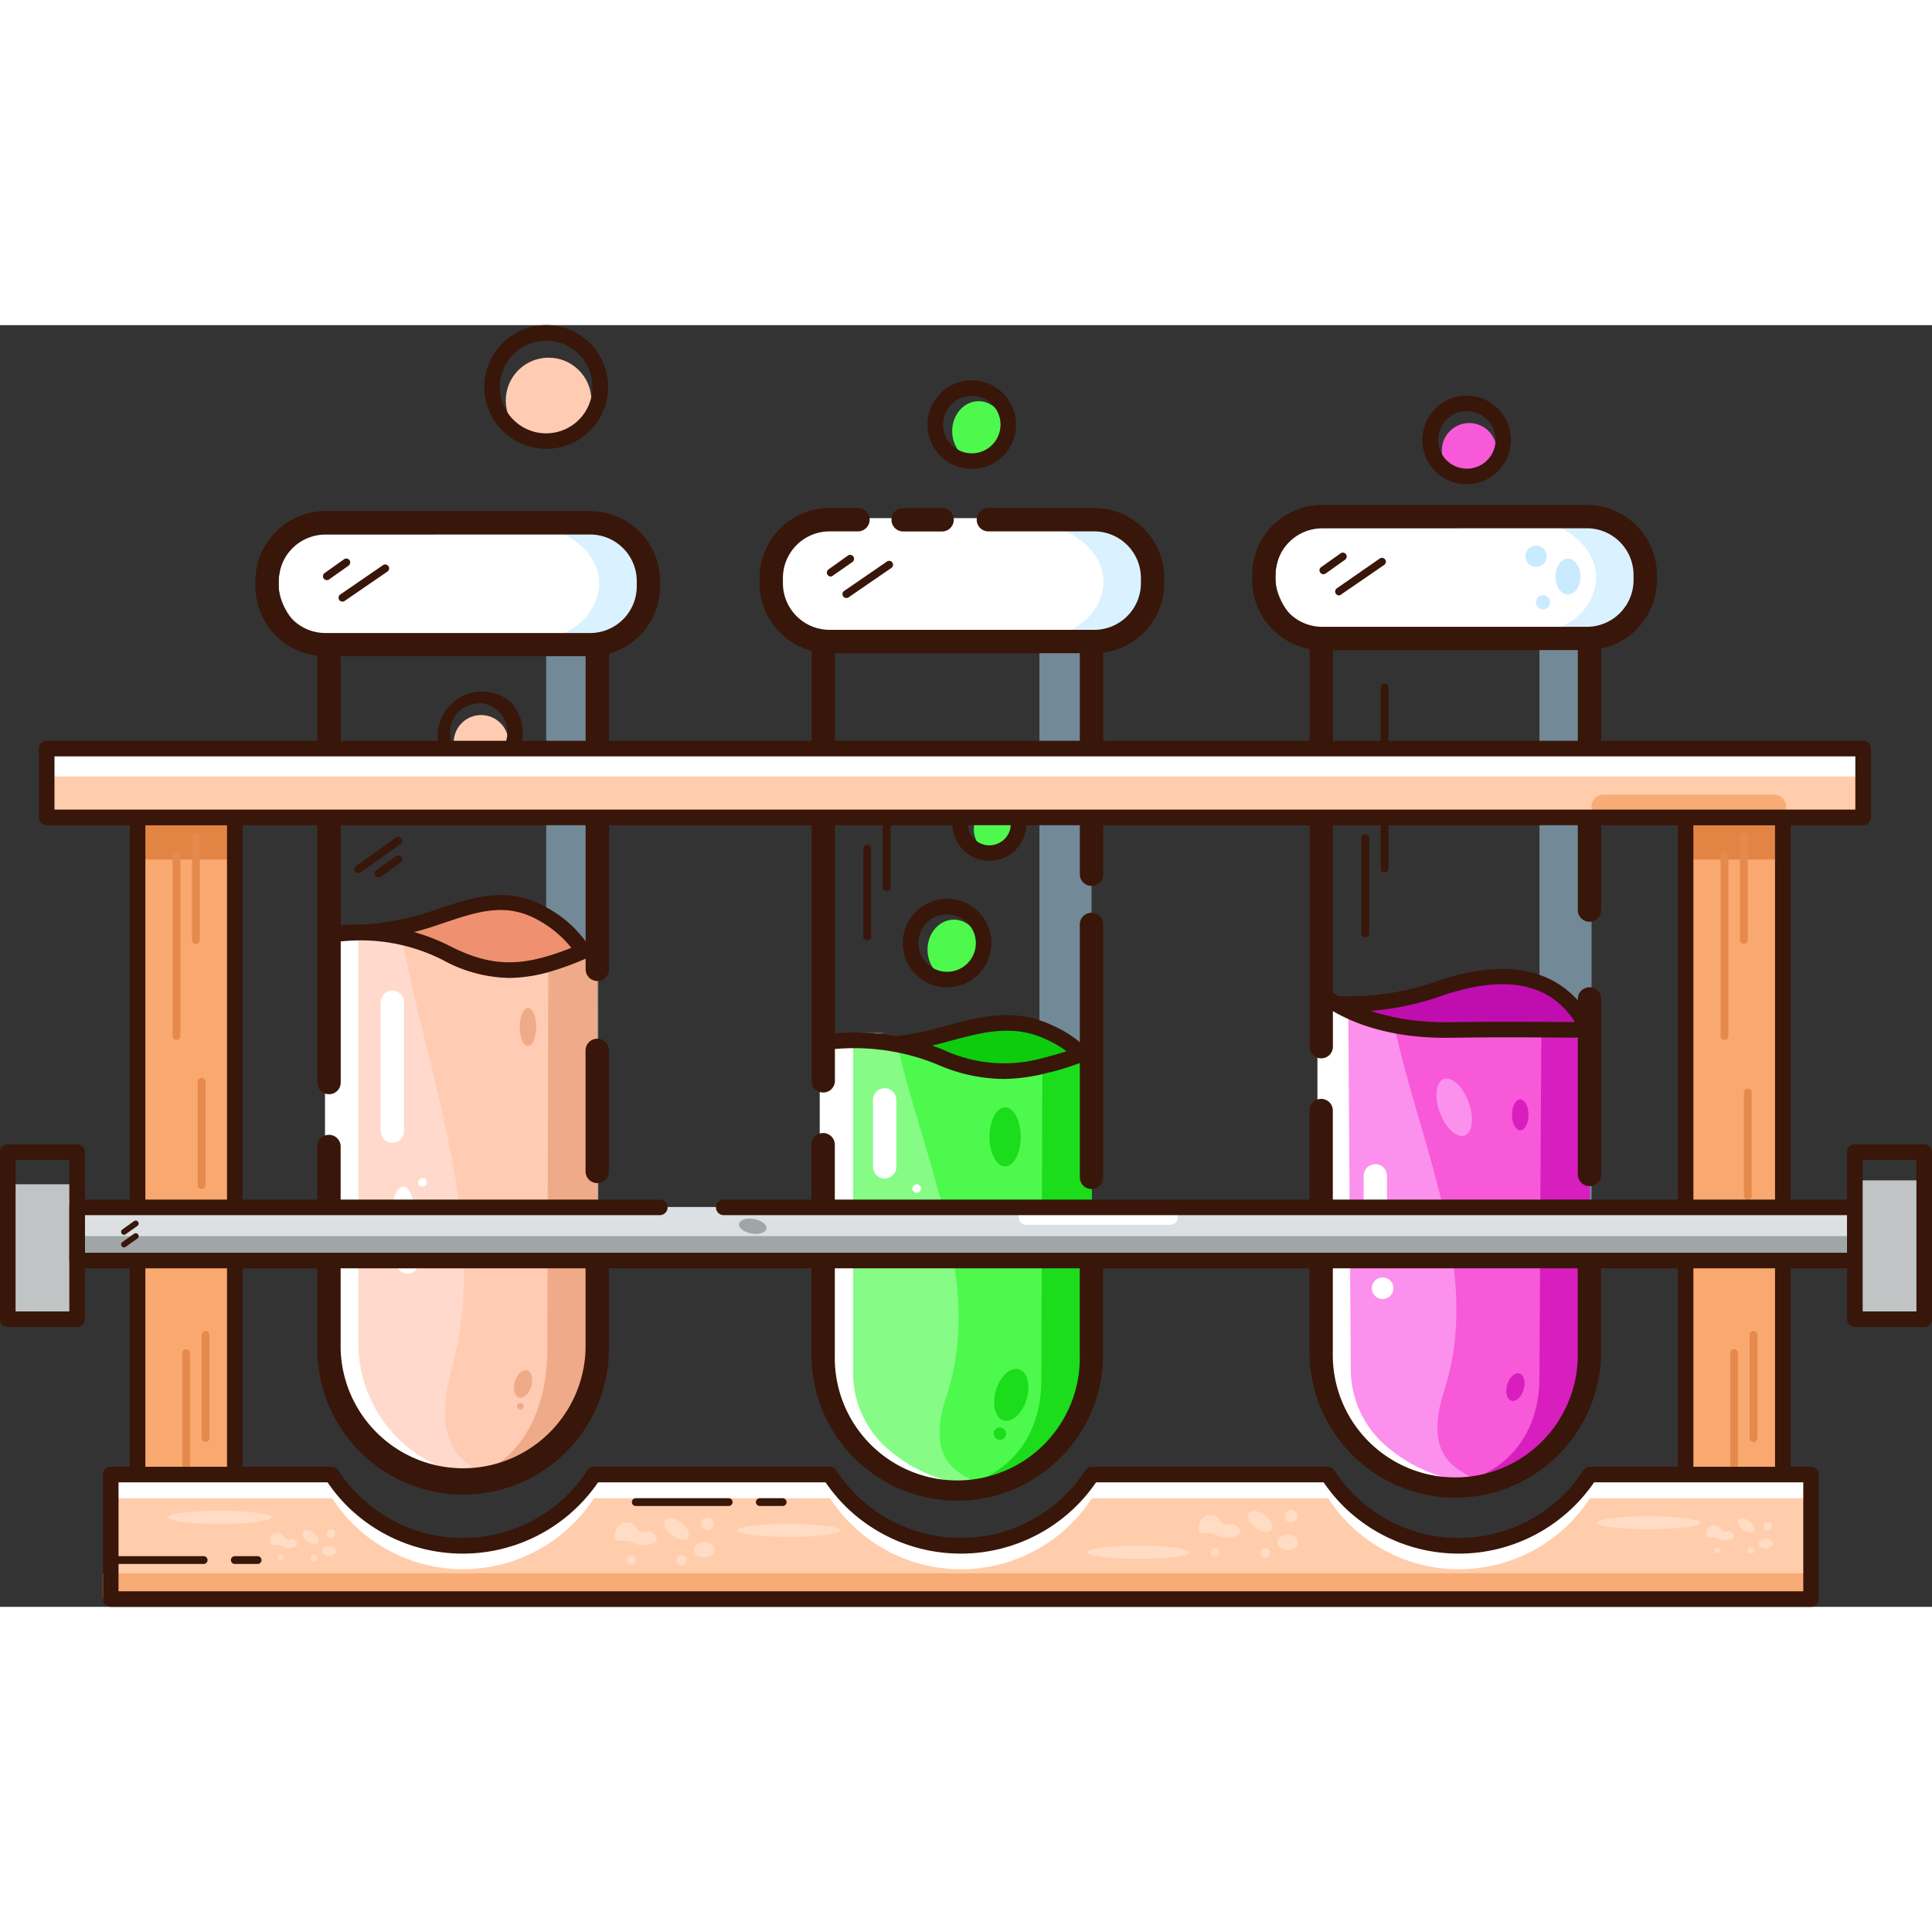 <svg xmlns="http://www.w3.org/2000/svg" width="900" height="900" viewBox="0 0 248.25 164.69"><rect x="0" y="0" width="248.25" height="164.69" fill="#333333" stroke="none"/><defs><style>.cls-1{fill:#ffccb3;}.cls-2{fill:#381609;}.cls-3{fill:#4ef94e;}.cls-4{fill:#c0c4c4;}.cls-5{fill:#f9a870;}.cls-28,.cls-6{fill:#b3e2ff;}.cls-6{opacity:0.49;}.cls-7{fill:#e28444;}.cls-8{fill:#e58a4c;}.cls-9{fill:#ffcdab;}.cls-10{fill:#fff;}.cls-11{fill:#ef9170;}.cls-12{fill:#efab89;}.cls-13{fill:#ffdacc;}.cls-14{fill:#0dcc0d;}.cls-15{fill:#bf0daf;}.cls-16{fill:#1bdd1b;}.cls-17{fill:#86fc86;}.cls-18{fill:#f759d9;}.cls-19{fill:#d81ebe;}.cls-20{fill:#fc90ed;}.cls-21{fill:#f9ab75;}.cls-22,.cls-24{opacity:0.45;}.cls-23,.cls-24{fill:#ffede1;}.cls-25{fill:#dce0e2;}.cls-26{fill:#a0a6a7;}.cls-27{opacity:0.7;}</style></defs><title>Asset 43</title><g id="Layer_2" data-name="Layer 2"><g id="Layer_1-2" data-name="Layer 1"><circle class="cls-1" cx="61.82" cy="53.62" r="3.52"/><path class="cls-2" d="M61.51,58a5.64,5.64,0,0,1-4-1.66,5.69,5.69,0,0,1,8-8h0a5.69,5.69,0,0,1-4,9.71Zm0-9.38a3.69,3.69,0,1,0,2.61,1.08A3.67,3.67,0,0,0,61.51,48.57Z"/><ellipse class="cls-3" cx="127.83" cy="64.76" rx="2.7" ry="3.07"/><path class="cls-2" d="M127.13,68.83a4.75,4.75,0,1,1,4.75-4.75A4.75,4.75,0,0,1,127.13,68.83Zm0-7.49a2.75,2.75,0,1,0,2.75,2.74A2.74,2.74,0,0,0,127.13,61.34Z"/><rect class="cls-4" x="238.34" y="109.89" width="8.91" height="17.84"/><rect class="cls-4" x="1" y="110.39" width="8.91" height="17.34"/><rect class="cls-5" x="216.59" y="62.74" width="12.48" height="93.15"/><polygon class="cls-6" points="140.26 129.53 133.56 129.53 133.56 95 137.5 93.47 133.56 89.77 133.56 30.14 140.26 30.14 140.26 129.53"/><polygon class="cls-6" points="204.51 129.53 197.81 129.53 197.81 88.96 203.78 89.96 197.81 83.99 197.81 38.98 204.51 38.98 204.51 129.53"/><polygon class="cls-6" points="76.88 129.53 70.18 129.53 70.18 79.83 75.11 80.38 70.18 75.22 70.18 38.59 76.88 38.59 76.88 129.53"/><rect class="cls-5" x="17.68" y="62.74" width="12.48" height="93.15"/><rect class="cls-7" x="17.68" y="62.74" width="12.48" height="5.92"/><rect class="cls-7" x="216.59" y="62.74" width="12.48" height="5.92"/><path class="cls-2" d="M30.17,157.4H17.68a1,1,0,0,1-1-1V63.25a1,1,0,0,1,1-1H30.17a1,1,0,0,1,1,1V156.4A1,1,0,0,1,30.17,157.4Zm-11.49-2H29.17V64.25H18.68Z"/><path class="cls-8" d="M22.68,91.84a.5.5,0,0,1-.5-.5V68.09a.5.5,0,0,1,1,0V91.34A.5.5,0,0,1,22.68,91.84Z"/><path class="cls-8" d="M25.17,79.5a.5.5,0,0,1-.5-.5V65.75a.5.5,0,0,1,.5-.5.51.51,0,0,1,.5.5V79A.5.5,0,0,1,25.17,79.5Z"/><path class="cls-8" d="M25.91,111a.5.5,0,0,1-.5-.5V97.22a.5.5,0,0,1,1,0v13.26A.5.5,0,0,1,25.91,111Z"/><path class="cls-8" d="M224.58,112.37a.5.5,0,0,1-.5-.5V98.61a.5.5,0,1,1,1,0v13.26A.5.5,0,0,1,224.58,112.37Z"/><path class="cls-8" d="M23.92,155.83a.5.5,0,0,1-.5-.5V132.08a.51.51,0,0,1,.5-.5.5.5,0,0,1,.5.5v23.25A.5.5,0,0,1,23.92,155.83Z"/><path class="cls-8" d="M26.41,143.5a.5.5,0,0,1-.5-.5V129.75a.5.5,0,0,1,1,0V143A.5.5,0,0,1,26.41,143.5Z"/><path class="cls-2" d="M229.08,157.4H216.59a1,1,0,0,1-1-1V63.25a1,1,0,0,1,1-1h12.49a1,1,0,0,1,1,1V156.4A1,1,0,0,1,229.08,157.4Zm-11.49-2h10.49V64.25H217.59Z"/><path class="cls-8" d="M221.59,91.84a.5.5,0,0,1-.5-.5V68.09a.5.5,0,0,1,1,0V91.34A.5.5,0,0,1,221.59,91.84Z"/><path class="cls-8" d="M224.08,79.5a.5.5,0,0,1-.5-.5V65.75a.5.5,0,0,1,1,0V79A.5.5,0,0,1,224.08,79.5Z"/><path class="cls-8" d="M222.83,155.83a.5.5,0,0,1-.5-.5V132.08a.51.51,0,0,1,.5-.5.5.5,0,0,1,.5.5v23.25A.5.5,0,0,1,222.83,155.83Z"/><path class="cls-8" d="M225.32,143.5a.51.51,0,0,1-.5-.5V129.75a.5.5,0,0,1,.5-.5.5.5,0,0,1,.5.5V143A.5.5,0,0,1,225.32,143.5Z"/><path class="cls-9" d="M233.37,147.73v16H14.89v-16h28.4A19.79,19.79,0,0,0,45.93,151,20.09,20.09,0,0,0,77,147.73h30.3a20.38,20.38,0,0,0,2.65,3.27,20.08,20.08,0,0,0,31-3.27h30.31a19.79,19.79,0,0,0,2.64,3.27,20.08,20.08,0,0,0,31-3.27Z"/><path class="cls-10" d="M232.71,147.23v3.5H204.3a20.08,20.08,0,0,1-31,3.27,19.79,19.79,0,0,1-2.64-3.27H140.31a20.08,20.08,0,0,1-31,3.27,20.38,20.38,0,0,1-2.65-3.27H76.32a20.09,20.09,0,0,1-31,3.27,19.79,19.79,0,0,1-2.64-3.27H14.23v-3.5h28.4a19.79,19.79,0,0,0,2.64,3.27,20.09,20.09,0,0,0,31-3.27h30.3a20.38,20.38,0,0,0,2.65,3.27,20.08,20.08,0,0,0,31-3.27h30.31a19.79,19.79,0,0,0,2.64,3.27,20.08,20.08,0,0,0,31-3.27Z"/><path class="cls-11" d="M42.77,77.2c12.57.78,17.48-4.39,23.57-2.87A15.14,15.14,0,0,1,75,79.76L60.52,85l-15.1-2.85Z"/><path class="cls-2" d="M60.52,88.21l-.22,0L45.22,84.88a1,1,0,0,1-.7-.57l-2.6-5.92a1,1,0,0,1,.1-1A1,1,0,0,1,42.9,77a32.86,32.86,0,0,0,12.55-1.71l.91-.3c4.6-1.54,9-3,13.94-.13A15.19,15.19,0,0,1,76,80.29a1,1,0,0,1,.07.8,1,1,0,0,1-.54.6L60.92,88.13A1.1,1.1,0,0,1,60.52,88.21ZM46.15,83l14.26,3.12,13.22-5.83a14,14,0,0,0-4.33-3.76c-4.21-2.42-7.78-1.22-12.31.29l-.91.31a34.65,34.65,0,0,1-11.69,1.88Z"/><path class="cls-1" d="M76.75,80.38v41.13c0,15.07-7.69,27.3-17.18,27.34h-.25l-.32,0a9.09,9.09,0,0,1-1.29-.13c-4-.66-7.66-3.54-10.38-7.86-3.12-5-5-11.78-5-19.33V82.85c0-3.19-.57-4.27,3.24-4.67A24.25,24.25,0,0,1,59,80.68c4.68,2.38,8.41,2.88,13.62,1.28A36.55,36.55,0,0,0,76.75,80.38Z"/><path class="cls-12" d="M60.47,148.81h-.26c-.19,0-.37,0-.56,0h-.13l-.52,0a6.83,6.83,0,0,1-.78-.06c-.22,0-.44,0-.66-.05l.15,0c8.46-1.1,12.61-8.33,12.61-17.09l.13-49.09c1.43-.44,5-1.54,6.3-2.14V76.77l.13,54.84A17.23,17.23,0,0,1,60.47,148.81Z"/><path class="cls-13" d="M65.64,148.19c-2.14,1-3.83.65-6.33.67h-.15a17.24,17.24,0,0,1-17.24-17.24v-53c.72-.09,1.34-.19,1.89-.3h0c1.06-.1,2.16-.24,3.3-.27a19.91,19.91,0,0,1,4.42.24l.74,3.59c3.55,17.1,10.4,35.26,5.8,52.11-3.23,11.87,3.24,12.22,4,14C63.5,151.62,63.76,147.33,65.64,148.19Z"/><path class="cls-10" d="M62.94,148.09c-1.15.1-2.32,0-3.77,0H59a17.24,17.24,0,0,1-17.24-17.24v-53c.72-.09,1.34-.19,1.89-.3v.14c1.06-.1,2.17-.18,3.31-.21s2.38,0,3.59,0c-.89,0-1.77.1-2.61.18v-.14c-.55.11-1.17.21-1.89.3v53a17.23,17.23,0,0,0,16.87,17.23Z"/><path class="cls-2" d="M42.28,98.82a1.5,1.5,0,0,1-1.5-1.5V38.59a1.5,1.5,0,0,1,1.5-1.5H76.75a1.5,1.5,0,0,1,1.5,1.5V82.77a1.5,1.5,0,0,1-3,0V40.09H43.78V97.32A1.5,1.5,0,0,1,42.28,98.82Z"/><path class="cls-2" d="M59.51,150.27a18.76,18.76,0,0,1-18.74-18.73v-26a1.5,1.5,0,0,1,3,0v26a15.74,15.74,0,0,0,31.47,0v-12.4a1.5,1.5,0,0,1,3,0v12.4A18.75,18.75,0,0,1,59.51,150.27Z"/><path class="cls-2" d="M76.74,110.24a1.5,1.5,0,0,1-1.5-1.5V93.19a1.5,1.5,0,0,1,3,0v15.55A1.5,1.5,0,0,1,76.74,110.24Z"/><path class="cls-2" d="M46.05,70.4a.49.49,0,0,1-.41-.21.5.5,0,0,1,.12-.7l5.14-3.65a.51.51,0,0,1,.7.12.5.5,0,0,1-.12.7l-5.14,3.65A.52.52,0,0,1,46.05,70.4Z"/><path class="cls-2" d="M48.69,70.94A.5.5,0,0,1,48.4,70l2.5-1.77a.51.51,0,0,1,.7.11.5.5,0,0,1-.12.7L49,70.85A.5.5,0,0,1,48.69,70.94Z"/><path class="cls-2" d="M48.06,58.48a.51.51,0,0,1-.41-.21.5.5,0,0,1,.12-.69l2.5-1.78a.5.5,0,0,1,.58.82l-2.5,1.77A.52.52,0,0,1,48.06,58.48Z"/><ellipse class="cls-10" cx="51.81" cy="113.85" rx="1.39" ry="3.14"/><circle class="cls-10" cx="52.36" cy="120.5" r="1.39"/><circle class="cls-10" cx="54.29" cy="110.16" r="0.55"/><ellipse class="cls-12" cx="67.22" cy="136.05" rx="1.83" ry="1.1" transform="translate(-82.37 161.61) rotate(-73.4)"/><circle class="cls-12" cx="66.86" cy="138.92" r="0.43"/><ellipse class="cls-12" cx="67.84" cy="90.18" rx="1.06" ry="2.45"/><path class="cls-10" d="M50.42,105.05a1.5,1.5,0,0,1-1.5-1.5V87a1.5,1.5,0,0,1,3,0v16.6A1.5,1.5,0,0,1,50.42,105.05Z"/><path class="cls-2" d="M65.42,83.88a18.38,18.38,0,0,1-8.55-2.32A23.34,23.34,0,0,0,44,79.17a1,1,0,0,1-.21-2,25.32,25.32,0,0,1,14,2.6c4.61,2.35,8.1,2.68,12.87,1.22a35.91,35.91,0,0,0,4.06-1.54,1,1,0,1,1,.81,1.83,36.46,36.46,0,0,1-4.28,1.62A19.73,19.73,0,0,1,65.42,83.88Z"/><path class="cls-14" d="M108,92.7c12.57.78,17.49-4.39,23.57-2.88a15.18,15.18,0,0,1,8.7,5.44l-14.52,5.2-15.1-2.85Z"/><path class="cls-2" d="M125.74,101.35h-.19l-15.1-2.85a1,1,0,0,1-.69-.51l-2.65-4.91a1,1,0,0,1,.94-1.47,40,40,0,0,0,13.17-1.48c4.7-1.29,9.14-2.51,14.17-.08a14.44,14.44,0,0,1,5.7,4.56,1,1,0,0,1-.49,1.49l-14.52,5.21A1.33,1.33,0,0,1,125.74,101.35Zm-14.45-4.74,14.37,2.71,13-4.64a14.28,14.28,0,0,0-4.09-2.84c-4.35-2.1-8.25-1-12.77.21a43.28,43.28,0,0,1-12,1.62Z"/><path class="cls-15" d="M173.24,87.46c12.57.78,15.7-5.33,21.79-3.82a15.22,15.22,0,0,1,8.7,5.44l-14.53,5.2-15.1-2.85Z"/><path class="cls-2" d="M189.2,97.42l-.21,0-15.08-3.32a1,1,0,0,1-.66-.49c-3.53-6.41-3.19-6.7-2.57-7.24a1.07,1.07,0,0,1,1.12-.17,33.76,33.76,0,0,0,12.95-1.94c9.42-3.19,16.3-1.38,19.91,5.24a1,1,0,0,1,.07.8,1,1,0,0,1-.54.6l-14.58,6.45A1,1,0,0,1,189.2,97.42Zm-14.42-5.19,14.32,3.14,13.25-5.87c-3.25-5-8.94-6.08-17-3.36a36,36,0,0,1-12.65,2.08C173.22,89.26,174,90.81,174.78,92.23Z"/><path class="cls-3" d="M140.25,93.83v33.52c0,12.28-7.69,22.24-17.18,22.28h-.25l-.32,0a10.85,10.85,0,0,1-1.29-.11,15.91,15.91,0,0,1-10.38-6.4,25.85,25.85,0,0,1-5-15.75V95.84c0-2.6-.57-3.48,3.24-3.8a29,29,0,0,1,13.44,2,19.57,19.57,0,0,0,13.62,1.05A42.14,42.14,0,0,0,140.25,93.83Z"/><path class="cls-16" d="M124,149.59h-.25l-.57,0H123l-.52,0c-.26,0-.52,0-.77-.05l-.67,0,.15,0c8.46-.89,12.61-6.78,12.61-13.91l.13-40c1.43-.36,5-1.25,6.3-1.73V91l.13,44.64C140.38,143.11,133.1,149.24,124,149.59Z"/><path class="cls-17" d="M129.15,149.19c-2.14.81-3.84.53-6.34.55h-.15a19.19,19.19,0,0,1-12.19-4.16,13,13,0,0,1-5-10V91.89c.72-.07,1.34-.15,1.89-.24h0c1.06-.09,2.16-.2,3.3-.22a23.42,23.42,0,0,1,4.42.2l.74,3c3.55,14.09,10.4,29.05,5.81,42.93-3.24,9.78,3.23,10.07,4,11.57C127,152,127.27,148.48,129.15,149.19Z"/><path class="cls-10" d="M126.44,149.11c-1.15.09-2.32,0-3.77,0h-.15A19.19,19.19,0,0,1,110.33,145a13,13,0,0,1-5-10V91.28c.72-.08,1.34-.16,1.89-.25v.11c1.06-.08,2.17-.15,3.31-.17s2.38,0,3.59,0c-.89,0-1.77.09-2.61.15V91c-.55.09-1.17.17-1.89.25v43.64a13,13,0,0,0,5.05,10A19,19,0,0,0,126.44,149.11Z"/><path class="cls-2" d="M105.78,98.6a1.5,1.5,0,0,1-1.5-1.5V39.37a1.5,1.5,0,0,1,1.5-1.5h34.47a1.5,1.5,0,0,1,1.5,1.5V70.55a1.5,1.5,0,1,1-3,0V40.87H107.28V97.1A1.5,1.5,0,0,1,105.78,98.6Z"/><path class="cls-2" d="M123,151.05a18.76,18.76,0,0,1-18.73-18.74v-27a1.5,1.5,0,0,1,3,0v27a15.74,15.74,0,1,0,31.47,0v-12.4a1.5,1.5,0,1,1,3,0v12.4A18.77,18.77,0,0,1,123,151.05Z"/><path class="cls-2" d="M140.25,111a1.5,1.5,0,0,1-1.5-1.5V77a1.5,1.5,0,1,1,3,0v32.55A1.5,1.5,0,0,1,140.25,111Z"/><rect class="cls-10" x="99.71" y="24.81" width="47.52" height="15.64" rx="7.82" transform="translate(246.94 65.25) rotate(-180)"/><path class="cls-6" d="M131,25.21h7.66c5.95,0,10.79,3.5,10.79,7.82a6.94,6.94,0,0,1-3.16,5.53,13.07,13.07,0,0,1-7.63,2.29H131a13,13,0,0,0,7.62-2.29A7,7,0,0,0,141.8,33C141.8,28.71,137,25.21,131,25.21Z"/><ellipse class="cls-10" cx="136.07" cy="34.45" rx="1.66" ry="1.31" transform="translate(65.2 155.6) rotate(-73.88)"/><path class="cls-2" d="M140.6,42.15h-34a9,9,0,0,1-9-9V32.5a9,9,0,0,1,9-9h3.64a1.5,1.5,0,0,1,0,3H106.6a6,6,0,0,0-6,6v.65a6,6,0,0,0,6,6h34a6,6,0,0,0,6-6V32.5a6,6,0,0,0-6-6H127a1.5,1.5,0,0,1,0-3H140.6a9,9,0,0,1,9,9v.65A9,9,0,0,1,140.6,42.15Z"/><path class="cls-2" d="M121.05,26.51h-5a1.5,1.5,0,0,1,0-3h5a1.5,1.5,0,0,1,0,3Z"/><ellipse class="cls-10" cx="113.67" cy="116.07" rx="1.39" ry="3.14"/><circle class="cls-10" cx="117.79" cy="110.94" r="0.55"/><ellipse class="cls-16" cx="129.15" cy="137.07" rx="3.42" ry="2.05" transform="matrix(0.29, -0.96, 0.96, 0.29, -39.1, 221.68)"/><circle class="cls-16" cx="128.48" cy="142.43" r="0.8"/><ellipse class="cls-16" cx="129.15" cy="104.3" rx="2.01" ry="3.8"/><path class="cls-10" d="M113.67,109.65a1.5,1.5,0,0,1-1.5-1.5v-8.6a1.5,1.5,0,0,1,3,0v8.6A1.5,1.5,0,0,1,113.67,109.65Z"/><path class="cls-2" d="M128.92,96.86A21.58,21.58,0,0,1,120.44,95a28.13,28.13,0,0,0-13-2,1,1,0,0,1-1.08-.91A1,1,0,0,1,107.3,91a30.28,30.28,0,0,1,13.91,2.11,18.53,18.53,0,0,0,13,1,40.1,40.1,0,0,0,4.07-1.25,1,1,0,0,1,1.28.59,1,1,0,0,1-.59,1.29c-1.44.52-2.88,1-4.27,1.31A23.5,23.5,0,0,1,128.92,96.86Z"/><path class="cls-2" d="M111.43,79.05a.5.5,0,0,1-.5-.5V67.29a.5.5,0,0,1,1,0V78.55A.5.5,0,0,1,111.43,79.05Z"/><path class="cls-2" d="M113.92,72.71a.5.5,0,0,1-.5-.5V56a.5.5,0,1,1,1,0V72.21A.5.5,0,0,1,113.92,72.71Z"/><circle class="cls-12" cx="194.36" cy="142.11" r="0.43"/><path class="cls-18" d="M204.24,93.45V127c0,12.28-7.69,22.25-17.18,22.28h-.25l-.32,0a10.87,10.87,0,0,1-1.29-.1,16,16,0,0,1-10.38-6.41,25.82,25.82,0,0,1-5-15.75V95.46c0-2.61-3.18-7.5.62-7.83,4.6-.39,10.89,3.29,18.41,2.31,5-.66,20.35.46,15.44,3.51C203,94.22,202.9,93.93,204.24,93.45Z"/><path class="cls-19" d="M188,149.21h-.26l-.57,0H187l-.52,0c-.26,0-.51,0-.77,0s-.45,0-.67-.05h.15c8.46-.9,12.62-6.78,12.62-13.92L198.05,91c1.43-.36,5.5,1.2,6.84.71l-.65-1.17.13,44.64C204.37,142.73,197.09,148.85,188,149.21Z"/><path class="cls-20" d="M193.14,148.78c-2.14.82-3.83.54-6.33.56h-.15a18.92,18.92,0,0,1-12.19-4.26,13.47,13.47,0,0,1-5.05-10.29V90.08c.72-.08.42-2.35,1-2.45l.92,2.19c1.06-.08-.27-2.29.87-2.32,1.44,0,5.39,2.06,6.84,2.3l.75,3c3.55,14.43,10.4,29.76,5.8,44-3.24,10,3.23,10.31,4,11.85C191,151.67,191.26,148.05,193.14,148.78Z"/><path class="cls-10" d="M190.44,148.73c-1.15.08-2.32,0-3.77,0h-.15a19.19,19.19,0,0,1-12.19-4.16,13,13,0,0,1-5.05-10V90.89c.72-.08.1-3.28.65-3.37v.12c1.06-.09,2.17-.15,3.31-.18s-.9.09.31.14c-.89,0,1.51,0,.67,0l.31,1c-.55.09-.56,0-1.28,0l.32,45.84a13,13,0,0,0,5.05,10A19.1,19.1,0,0,0,190.44,148.73Z"/><path class="cls-2" d="M169.77,94.21a1.5,1.5,0,0,1-1.5-1.5V39a1.5,1.5,0,0,1,1.5-1.5h34.47a1.5,1.5,0,0,1,1.5,1.5V75.16a1.5,1.5,0,0,1-3,0V40.48H171.27V92.71A1.5,1.5,0,0,1,169.77,94.21Z"/><path class="cls-2" d="M187,150.66a18.77,18.77,0,0,1-18.74-18.74v-31a1.5,1.5,0,0,1,3,0v31a15.74,15.74,0,1,0,31.47,0v-12.4a1.5,1.5,0,1,1,3,0v12.4A18.76,18.76,0,0,1,187,150.66Z"/><path class="cls-2" d="M204.24,110.63a1.5,1.5,0,0,1-1.5-1.5V86.58a1.5,1.5,0,1,1,3,0v22.55A1.5,1.5,0,0,1,204.24,110.63Z"/><ellipse class="cls-19" cx="194.71" cy="136.44" rx="1.83" ry="1.1" transform="translate(8.34 284.07) rotate(-73.4)"/><ellipse class="cls-19" cx="195.34" cy="101.47" rx="1.06" ry="1.99"/><path class="cls-10" d="M176.72,119.42a1.5,1.5,0,0,1-1.5-1.5v-8.61a1.5,1.5,0,1,1,3,0v8.61A1.5,1.5,0,0,1,176.72,119.42Z"/><path class="cls-2" d="M175.43,78.66a.5.5,0,0,1-.5-.5V65.91a.5.5,0,0,1,.5-.5.5.5,0,0,1,.5.5V78.16A.5.5,0,0,1,175.43,78.66Z"/><path class="cls-2" d="M177.91,70.32a.5.5,0,0,1-.5-.5V46.57a.51.51,0,0,1,.5-.5.5.5,0,0,1,.5.5V69.82A.5.5,0,0,1,177.91,70.32Z"/><path class="cls-2" d="M185.66,91.57c-10.67,0-15.71-4.31-15.93-4.5a1,1,0,0,1-.09-1.41,1,1,0,0,1,1.41-.09s5,4.16,15.29,4c7.24-.13,16.88,0,17,0a1,1,0,0,1,0,2c-.09,0-9.7-.13-16.91,0Z"/><circle class="cls-10" cx="177.66" cy="123.75" r="1.39"/><path class="cls-2" d="M93.63,151.73H81.69a.5.5,0,0,1-.5-.5.51.51,0,0,1,.5-.5H93.63a.5.5,0,0,1,.5.5A.5.5,0,0,1,93.63,151.73Z"/><path class="cls-2" d="M100.57,151.73H97.63a.5.5,0,0,1-.5-.5.5.5,0,0,1,.5-.5h2.94a.51.51,0,0,1,.5.5A.5.5,0,0,1,100.57,151.73Z"/><path class="cls-2" d="M26.17,159.18H14.23a.5.5,0,1,1,0-1H26.17a.5.5,0,1,1,0,1Z"/><path class="cls-2" d="M33.1,159.18H30.17a.5.5,0,0,1,0-1H33.1a.5.5,0,0,1,0,1Z"/><rect class="cls-21" x="13.2" y="160.38" width="219.51" height="3.31"/><path class="cls-2" d="M232.71,164.69H14.23a1,1,0,0,1-1-1v-16a1,1,0,0,1,1-1h28.4a1,1,0,0,1,.84.46,18.61,18.61,0,0,0,2.51,3.1,19.08,19.08,0,0,0,29.5-3.1,1,1,0,0,1,.84-.46h30.3a1,1,0,0,1,.84.46,19.08,19.08,0,0,0,32,0,1,1,0,0,1,.84-.46h30.31a1,1,0,0,1,.84.46,18.61,18.61,0,0,0,2.51,3.1,19.07,19.07,0,0,0,29.49-3.1,1,1,0,0,1,.84-.46h28.41a1,1,0,0,1,1,1v16A1,1,0,0,1,232.71,164.69Zm-217.48-2H231.71v-14H204.83a21.08,21.08,0,0,1-32.28,3,22,22,0,0,1-2.47-3H140.84a21.08,21.08,0,0,1-32.28,3,21.55,21.55,0,0,1-2.48-3H76.85a21.09,21.09,0,0,1-32.29,3,21.24,21.24,0,0,1-2.47-3H15.23Z"/><g class="cls-22"><path class="cls-23" d="M82.24,156.69a1.78,1.78,0,0,1-.94-.31,3.92,3.92,0,0,0-1.67-.18.47.47,0,0,1-.6-.39,1.69,1.69,0,0,1,.76-1.78,1.47,1.47,0,0,1,1.86.34c.12.15.2.32.33.46a.93.93,0,0,0,.93.26,1.28,1.28,0,0,1,.53-.12.81.81,0,0,1,.32.16,1.63,1.63,0,0,1,.52.49.6.6,0,0,1,0,.69.88.88,0,0,1-.27.19,3.12,3.12,0,0,1-3.35-.49"/><ellipse class="cls-23" cx="86.93" cy="154.67" rx="1.01" ry="1.83" transform="translate(-88.91 131.05) rotate(-53.01)"/><circle class="cls-23" cx="87.58" cy="158.73" r="0.64"/><ellipse class="cls-23" cx="90.49" cy="157.37" rx="1.35" ry="0.97"/><circle class="cls-23" cx="90.88" cy="154.02" r="0.83"/><circle class="cls-23" cx="81.13" cy="158.65" r="0.57"/></g><g class="cls-22"><path class="cls-23" d="M36.78,157.05c-.22,0-.42-.11-.63-.2a2.57,2.57,0,0,0-1.11-.12.41.41,0,0,1-.31-.07.42.42,0,0,1-.09-.19,1.14,1.14,0,0,1,.51-1.19,1,1,0,0,1,1.24.23c.08.1.13.21.22.31a.64.64,0,0,0,.62.17.89.89,0,0,1,.35-.08.51.51,0,0,1,.21.1,1.38,1.38,0,0,1,.35.33.39.39,0,0,1,0,.46.46.46,0,0,1-.18.13,2.09,2.09,0,0,1-2.23-.32"/><ellipse class="cls-23" cx="39.91" cy="155.71" rx="0.67" ry="1.22" transform="translate(-108.48 93.9) rotate(-53.01)"/><circle class="cls-23" cx="40.34" cy="158.41" r="0.43"/><ellipse class="cls-23" cx="42.28" cy="157.51" rx="0.9" ry="0.64"/><circle class="cls-23" cx="42.54" cy="155.28" r="0.55"/><circle class="cls-23" cx="36.04" cy="158.36" r="0.38"/></g><g class="cls-22"><path class="cls-23" d="M221.4,156.1c-.22,0-.42-.11-.62-.2a2.64,2.64,0,0,0-1.12-.12.44.44,0,0,1-.3-.07.28.28,0,0,1-.09-.19,1.12,1.12,0,0,1,.5-1.19,1,1,0,0,1,1.24.23,3.3,3.3,0,0,0,.22.3.62.62,0,0,0,.62.18.89.89,0,0,1,.35-.08.51.51,0,0,1,.21.1,1.27,1.27,0,0,1,.36.33.41.41,0,0,1,0,.46.49.49,0,0,1-.18.13,2.07,2.07,0,0,1-2.23-.33"/><ellipse class="cls-23" cx="224.53" cy="154.76" rx="0.67" ry="1.22" transform="matrix(0.6, -0.8, 0.8, 0.6, -34.17, 240.99)"/><circle class="cls-23" cx="224.96" cy="157.46" r="0.43"/><ellipse class="cls-23" cx="226.9" cy="156.56" rx="0.9" ry="0.64"/><circle class="cls-23" cx="227.16" cy="154.33" r="0.55"/><circle class="cls-23" cx="220.66" cy="157.41" r="0.38"/></g><g class="cls-22"><path class="cls-23" d="M157.24,155.72a1.86,1.86,0,0,1-.94-.3,3.9,3.9,0,0,0-1.67-.19.61.61,0,0,1-.46-.1.51.51,0,0,1-.13-.29,1.67,1.67,0,0,1,.75-1.78,1.48,1.48,0,0,1,1.87.34,4.73,4.73,0,0,0,.32.46.94.94,0,0,0,.94.26,1.2,1.2,0,0,1,.52-.12.81.81,0,0,1,.32.16,1.91,1.91,0,0,1,.53.49.62.62,0,0,1,0,.69.88.88,0,0,1-.27.19,3.1,3.1,0,0,1-3.35-.49"/><ellipse class="cls-23" cx="161.93" cy="153.7" rx="1.01" ry="1.83" transform="translate(-58.26 190.57) rotate(-53.01)"/><circle class="cls-23" cx="162.58" cy="157.76" r="0.64"/><ellipse class="cls-23" cx="165.49" cy="156.4" rx="1.35" ry="0.97"/><circle class="cls-23" cx="165.88" cy="153.05" r="0.83"/><circle class="cls-23" cx="156.13" cy="157.68" r="0.57"/></g><ellipse class="cls-24" cx="101.35" cy="154.87" rx="6.64" ry="0.85"/><ellipse class="cls-24" cx="28.22" cy="153.19" rx="6.64" ry="0.85"/><ellipse class="cls-24" cx="146.31" cy="157.68" rx="6.64" ry="0.85"/><ellipse class="cls-24" cx="211.84" cy="153.88" rx="6.64" ry="0.85"/><rect class="cls-9" x="6.77" y="54.09" width="233.4" height="8.85"/><rect class="cls-10" x="6.77" y="54.09" width="233.4" height="3.9"/><path class="cls-21" d="M228,63.34h-22a1.5,1.5,0,0,1,0-3h22a1.5,1.5,0,0,1,0,3Z"/><path class="cls-2" d="M239.4,64.25H6a1,1,0,0,1-1-1V54.41a1,1,0,0,1,1-1H239.4a1,1,0,0,1,1,1v8.84A1,1,0,0,1,239.4,64.25ZM7,62.25H238.4V55.41H7Z"/><path class="cls-2" d="M106.74,32.3a.52.52,0,0,1-.41-.22.51.51,0,0,1,.12-.69l2.5-1.78a.5.5,0,1,1,.58.82L107,32.2A.46.46,0,0,1,106.74,32.3Z"/><path class="cls-2" d="M108.75,35.06a.5.5,0,0,1-.41-.22.49.49,0,0,1,.13-.69l5.5-3.78a.5.5,0,0,1,.56.83L109,35A.52.52,0,0,1,108.75,35.06Z"/><rect class="cls-10" x="163.87" y="24.61" width="47.52" height="15.64" rx="7.82" transform="translate(375.27 64.85) rotate(-180)"/><path class="cls-6" d="M194.33,24.61H202c5.94,0,10.79,3.5,10.79,7.82A7,7,0,0,1,209.62,38,13.07,13.07,0,0,1,202,40.25h-7.66A13,13,0,0,0,201.94,38a6.94,6.94,0,0,0,3.16-5.53C205.1,28.11,200.27,24.61,194.33,24.61Z"/><path class="cls-2" d="M203.9,41.75h-34a9,9,0,0,1-9-9V32.1a9,9,0,0,1,9-9h34a9,9,0,0,1,9,9v.65A9,9,0,0,1,203.9,41.75Zm-34-15.64a6,6,0,0,0-6,6v.65a6,6,0,0,0,6,6h34a6,6,0,0,0,6-6V32.1a6,6,0,0,0-6-6Z"/><path class="cls-2" d="M170.05,32a.49.49,0,0,1-.41-.21.5.5,0,0,1,.12-.7l2.5-1.77a.49.49,0,0,1,.69.12.5.5,0,0,1-.12.7l-2.49,1.77A.52.52,0,0,1,170.05,32Z"/><path class="cls-2" d="M172.06,34.73a.49.49,0,0,1-.41-.22.5.5,0,0,1,.13-.7L177.27,30a.5.5,0,1,1,.57.82l-5.5,3.78A.49.49,0,0,1,172.06,34.73Z"/><rect class="cls-10" x="35.8" y="25.41" width="47.52" height="15.64" rx="7.82" transform="translate(119.11 66.45) rotate(-180)"/><path class="cls-6" d="M66.25,25.41h7.66c6,0,10.79,3.5,10.79,7.82a7,7,0,0,1-3.16,5.53,13.07,13.07,0,0,1-7.63,2.29H66.25a13,13,0,0,0,7.62-2.29A7,7,0,0,0,77,33.23C77,28.91,72.2,25.41,66.25,25.41Z"/><path class="cls-2" d="M75.82,42.54h-34a9,9,0,0,1-9-9V32.9a9,9,0,0,1,9-9h34a9,9,0,0,1,9,9v.65A9,9,0,0,1,75.82,42.54Zm-34-15.63a6,6,0,0,0-6,6v.65a6,6,0,0,0,6,6h34a6,6,0,0,0,6-6V32.9a6,6,0,0,0-6-6Z"/><path class="cls-2" d="M42,32.76a.49.49,0,0,1-.41-.21.51.51,0,0,1,.12-.7l2.5-1.77a.5.5,0,0,1,.7.12.52.52,0,0,1-.12.7l-2.5,1.77A.52.52,0,0,1,42,32.76Z"/><path class="cls-2" d="M44,35.52a.48.48,0,0,1-.41-.21.5.5,0,0,1,.13-.7l5.49-3.77a.5.5,0,0,1,.7.13.49.49,0,0,1-.13.69l-5.5,3.78A.46.46,0,0,1,44,35.52Z"/><rect class="cls-25" x="9.52" y="113.31" width="228.44" height="6.83"/><rect class="cls-26" x="9.33" y="117.05" width="228.44" height="3.09"/><path class="cls-2" d="M15.94,116.88a.38.38,0,0,1-.31-.16.37.37,0,0,1,.09-.52l1.5-1.07a.38.38,0,0,1,.53.09.37.37,0,0,1-.09.52l-1.51,1.07A.4.4,0,0,1,15.94,116.88Z"/><path class="cls-2" d="M15.94,118.5a.38.38,0,0,1-.31-.16.37.37,0,0,1,.09-.52l1.5-1.07a.38.38,0,0,1,.53.09.37.37,0,0,1-.09.52l-1.51,1.07A.33.33,0,0,1,15.94,118.5Z"/><ellipse class="cls-26" cx="96.73" cy="115.79" rx="0.95" ry="1.79" transform="translate(-34.29 190.62) rotate(-79.86)"/><path class="cls-10" d="M150.34,115.6H131.87a1,1,0,0,1,0-2h18.47a1,1,0,0,1,0,2Z"/><path class="cls-2" d="M9.91,128.73H1a1,1,0,0,1-1-1V106.26a1,1,0,0,1,1-1H9.91a1,1,0,0,1,1,1v21.47A1,1,0,0,1,9.91,128.73Zm-7.91-2H8.91V107.26H2Z"/><path class="cls-2" d="M247.25,128.73h-8.91a1,1,0,0,1-1-1V106.26a1,1,0,0,1,1-1h8.91a1,1,0,0,1,1,1v21.47A1,1,0,0,1,247.25,128.73Zm-7.91-2h6.91V107.26h-6.91Z"/><path class="cls-2" d="M238.34,121.19H9.91a1,1,0,0,1-1-1v-6.83a1,1,0,0,1,1-1H84.78a1,1,0,0,1,0,2H10.91v4.83H237.34v-4.83H93a1,1,0,0,1,0-2h145.3a1,1,0,0,1,1,1v6.83A1,1,0,0,1,238.34,121.19Z"/><ellipse class="cls-3" cx="125.74" cy="13.62" rx="3.39" ry="3.85"/><path class="cls-2" d="M124.87,18.47a5.69,5.69,0,1,1,5.69-5.69A5.69,5.69,0,0,1,124.87,18.47Zm0-9.38a3.69,3.69,0,1,0,3.69,3.69A3.69,3.69,0,0,0,124.87,9.09Z"/><ellipse class="cls-3" cx="122.57" cy="80.24" rx="3.39" ry="3.85"/><path class="cls-2" d="M121.7,85.09a5.69,5.69,0,1,1,5.69-5.69A5.7,5.7,0,0,1,121.7,85.09Zm0-9.38a3.69,3.69,0,1,0,3.69,3.69A3.7,3.7,0,0,0,121.7,75.71Z"/><circle class="cls-18" cx="188.79" cy="16.1" r="3.52"/><path class="cls-2" d="M188.48,20.44a5.69,5.69,0,1,1,4-9.71h0a5.69,5.69,0,0,1-4,9.71Zm0-9.38a3.69,3.69,0,1,0,2.61,1.08A3.69,3.69,0,0,0,188.48,11.06Z"/><circle class="cls-1" cx="70.49" cy="9.68" r="5.5"/><path class="cls-2" d="M70.18,15.89a7.95,7.95,0,1,1,5.62-2.32A7.93,7.93,0,0,1,70.18,15.89ZM70.18,2a5.95,5.95,0,1,0,4.2,1.74A5.93,5.93,0,0,0,70.18,2Z"/><g class="cls-27"><ellipse class="cls-28" cx="201.47" cy="32.31" rx="1.61" ry="2.3"/><circle class="cls-28" cx="198.27" cy="35.61" r="0.91"/><circle class="cls-28" cx="197.38" cy="29.7" r="1.37"/></g><ellipse class="cls-20" cx="186.85" cy="100.51" rx="1.97" ry="3.87" transform="translate(-23.27 71.13) rotate(-20.32)"/></g></g></svg>